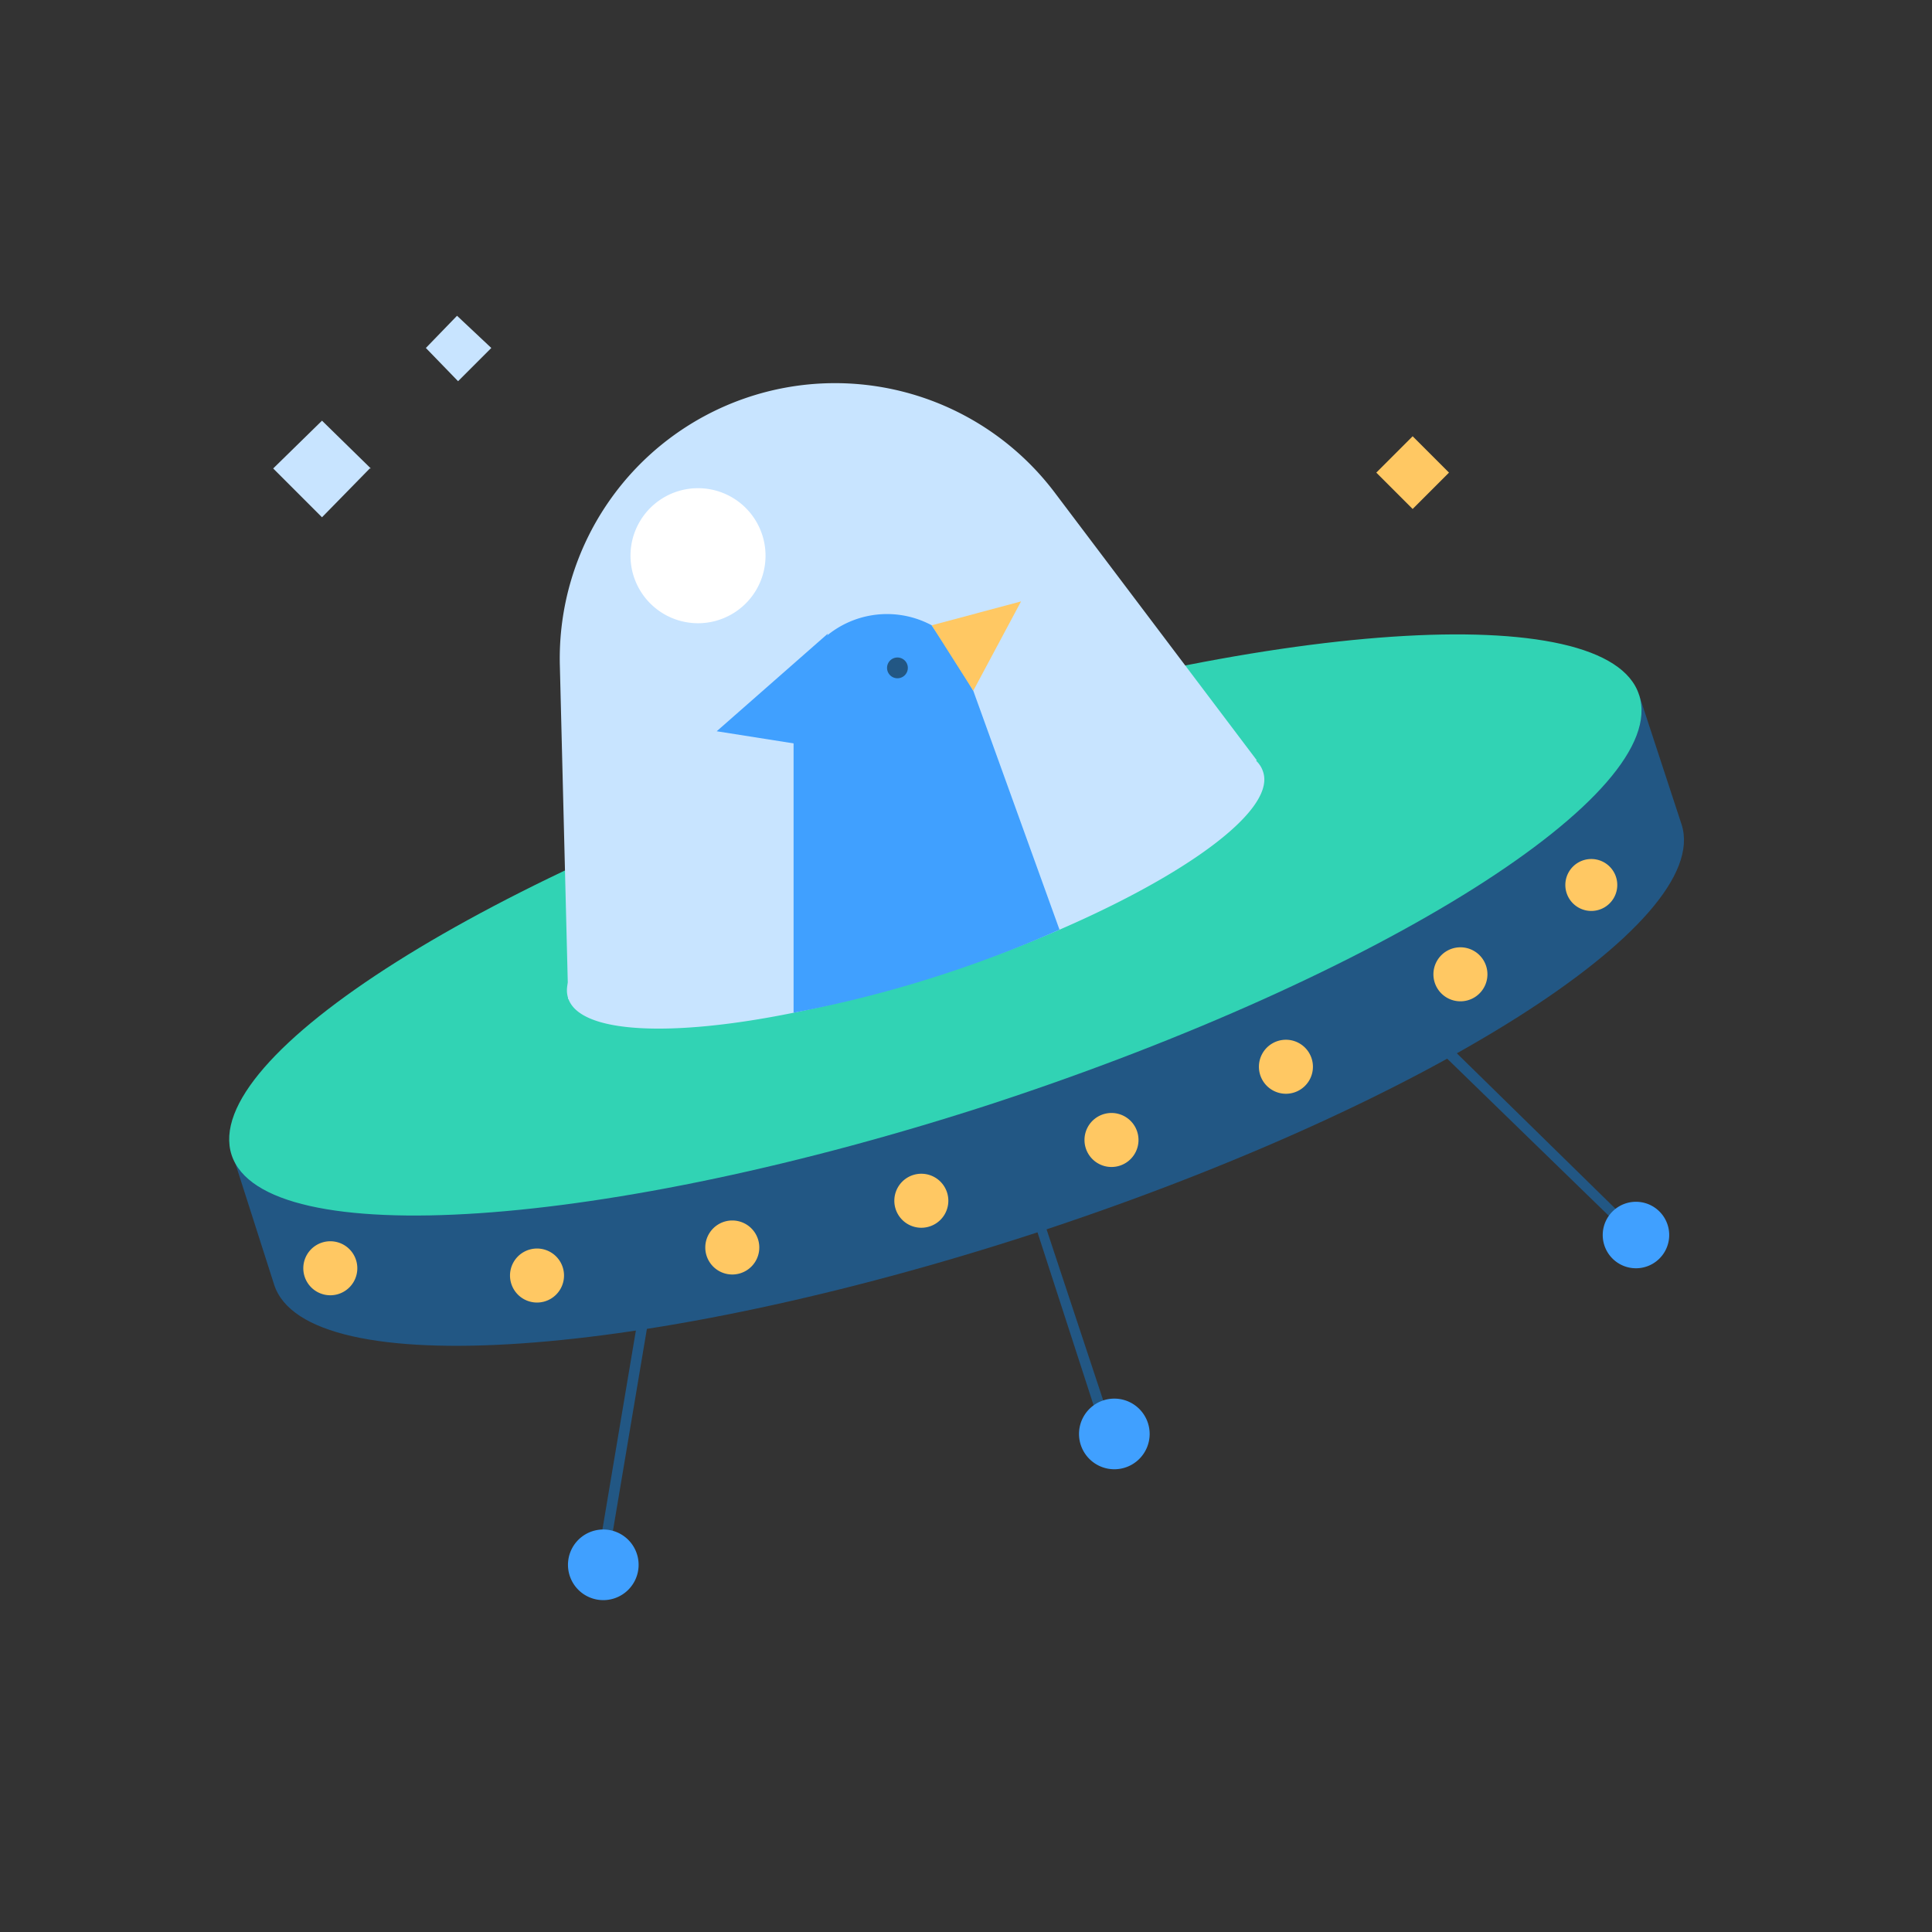 <svg fill="none" height="186" width="186" xmlns="http://www.w3.org/2000/svg" xmlns:xlink="http://www.w3.org/1999/xlink"><rect width="100%" height="100%" fill="#333333" stroke="none"/><clipPath id="a"><path d="m0 0h186v186h-186z"/></clipPath><g clip-path="url(#a)"><path d="m63.1 116.9-5.8 34.5 1 .2 5.8-34.5z" fill="#225784"/><path d="m57.5 154a3.4 3.4 0 1 0 0-6.7 3.4 3.4 0 0 0 0 6.7z" fill="#40a0ff"/><path d="m132.7 94.1-.7.7 25.2 24.5.6-.7-25.1-24.6z" fill="#225784"/><path d="m157.5 122.1a3.2 3.2 0 1 0 0-6.4 3.2 3.2 0 0 0 0 6.4z" fill="#40a0ff"/><path d="m96 103.9-.8.3 10.8 33.3 1-.3-11-33.2z" fill="#225784"/><path d="m161.9 79.4c3 9.5-24.7 27-62.2 39.3-37.4 12.2-70.2 14.5-73.3 5l-4-12.5 135.4-44.3z" fill="#225784"/><path d="m95.7 106.2c37.4-12.3 65.2-29.8 62.1-39.3-3-9.4-36-7.2-73.3 5-37.5 12.3-65.3 29.8-62.2 39.3 3.1 9.4 36 7.2 73.4-5z" fill="#31d3b4"/><path d="m106.7 141.4a3.4 3.4 0 1 0 0-6.7 3.4 3.4 0 0 0 0 6.7z" fill="#40a0ff"/><path d="m121.6 74.3c1.4 4.1-9.5 11.5-25 17.4a136.8 136.8 0 0 1 -20.2 5.8c-11.8 2.4-20.6 2-21.7-1.4-1.3-3.9 8.1-10.6 22-16.2a135.4 135.4 0 0 1 18.3-6c14.2-3.4 25.4-3.5 26.6.4z" fill="#c8e4ff"/><path d="m54.7 96.1-.8-32a26.5 26.5 0 0 1 47.7-16.6l19.4 25.7-66.3 23z" fill="#c8e4ff"/><path d="m67.2 60a6.5 6.5 0 1 0 0-13 6.5 6.5 0 0 0 0 13z" fill="#fff"/><path d="m31.8 124.7a2.6 2.6 0 1 0 0-5.2 2.6 2.6 0 0 0 0 5.2zm19.9.7a2.6 2.6 0 1 0 0-5.2 2.6 2.6 0 0 0 0 5.2zm18.8-2.7a2.6 2.6 0 1 0 0-5.2 2.6 2.6 0 0 0 0 5.2zm18.2-4.5a2.6 2.6 0 1 0 0-5.2 2.6 2.6 0 0 0 0 5.2zm64.5-30.5a2.5 2.5 0 1 0 0-5 2.5 2.5 0 0 0 0 5zm-12.6 8.7a2.6 2.6 0 1 0 0-5.2 2.6 2.6 0 0 0 0 5.2zm-16.8 8.9a2.6 2.6 0 1 0 0-5.2 2.6 2.6 0 0 0 0 5.2zm-17.3 7a2.6 2.6 0 1 0 0-5.1 2.6 2.6 0 0 0 0 5.1z" fill="#ffc863"/><path d="m93.7 66.5 8.3 23a116.6 116.6 0 0 1 -25.6 8v-26l-.1-3a9.1 9.1 0 0 1 13.4-8.3l2.7 4z" fill="#40a0ff"/><path d="m89.7 60.2 8.6-2.3-4.6 8.6z" fill="#ffc863"/><path d="m79.7 61-10.7 9.4 7.6 1.2z" fill="#40a0ff"/><path d="m86.4 65.3a1 1 0 1 0 0-2 1 1 0 0 0 0 2z" fill="#225784"/><path d="m35.7 45.1-4.7-4.6-4.7 4.6 4.7 4.7 4.6-4.7zm11.6-11.6-3.3-3.1-3 3.1 3.1 3.2z" fill="#c8e4ff"/><path d="m139.5 45.5-3.5-3.5-3.5 3.5 3.5 3.5z" fill="#ffc863"/></g></svg>